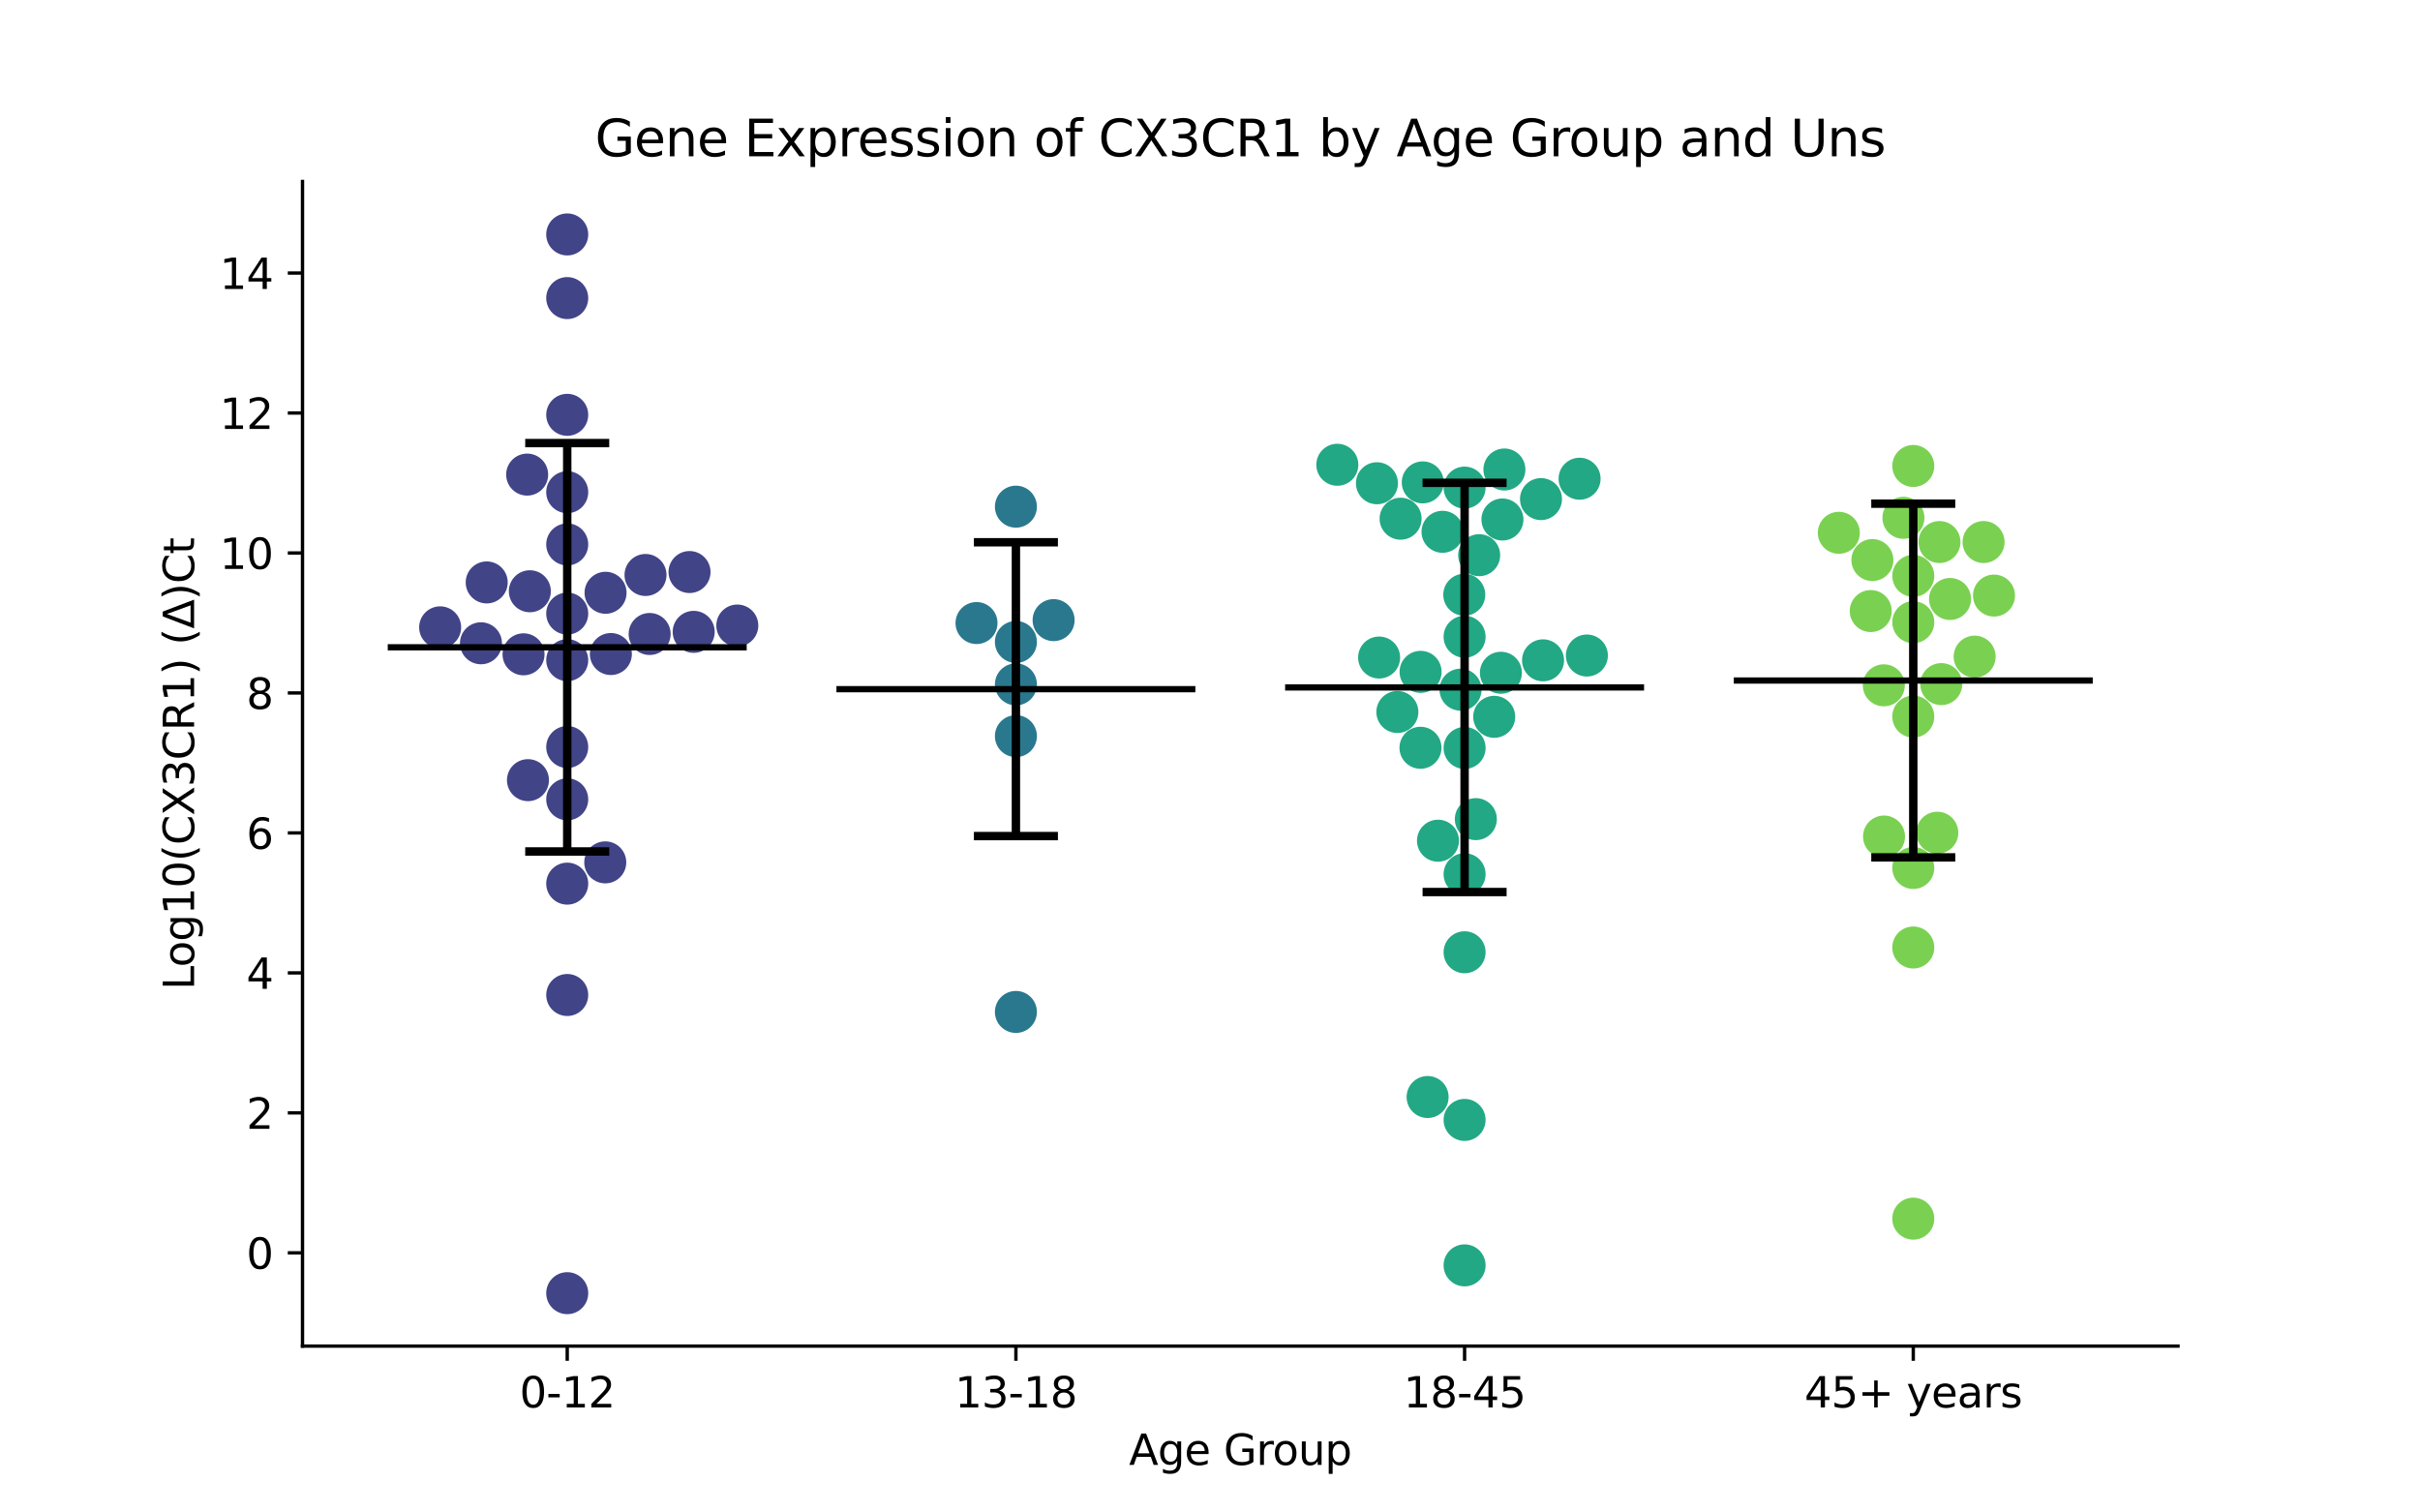 <?xml version="1.0" encoding="utf-8" standalone="no"?>
<!DOCTYPE svg PUBLIC "-//W3C//DTD SVG 1.1//EN"
  "http://www.w3.org/Graphics/SVG/1.1/DTD/svg11.dtd">
<svg xmlns:xlink="http://www.w3.org/1999/xlink" width="576pt" height="360pt" viewBox="0 0 576 360" xmlns="http://www.w3.org/2000/svg" version="1.1">
 <defs>
  <style type="text/css">*{stroke-linejoin: round; stroke-linecap: butt}</style>
 </defs>
 <g id="figure_1">
  <g id="patch_1">
   <path d="M 0 360 
L 576 360 
L 576 0 
L 0 0 
z
" style="fill: #ffffff"/>
  </g>
  <g id="axes_1">
   <g id="patch_2">
    <path d="M 72 320.4 
L 518.4 320.4 
L 518.4 43.2 
L 72 43.2 
z
" style="fill: #ffffff"/>
   </g>
   <g id="PathCollection_1">
    <defs>
     <path id="C0_0_3ad9b80137" d="M 0 5 
C 1.326 5 2.598 4.473 3.536 3.536 
C 4.473 2.598 5 1.326 5 -0 
C 5 -1.326 4.473 -2.598 3.536 -3.536 
C 2.598 -4.473 1.326 -5 0 -5 
C -1.326 -5 -2.598 -4.473 -3.536 -3.536 
C -4.473 -2.598 -5 -1.326 -5 0 
C -5 1.326 -4.473 2.598 -3.536 3.536 
C -2.598 4.473 -1.326 5 0 5 
z
"/>
    </defs>
    <g clip-path="url(#p9ffc32c415)">
     <use xlink:href="#C0_0_3ad9b80137" x="154.625" y="150.901" style="fill: #414487"/>
    </g>
    <g clip-path="url(#p9ffc32c415)">
     <use xlink:href="#C0_0_3ad9b80137" x="164.118" y="136.158" style="fill: #414487"/>
    </g>
    <g clip-path="url(#p9ffc32c415)">
     <use xlink:href="#C0_0_3ad9b80137" x="125.472" y="112.963" style="fill: #414487"/>
    </g>
    <g clip-path="url(#p9ffc32c415)">
     <use xlink:href="#C0_0_3ad9b80137" x="175.492" y="148.891" style="fill: #414487"/>
    </g>
    <g clip-path="url(#p9ffc32c415)">
     <use xlink:href="#C0_0_3ad9b80137" x="104.763" y="149.322" style="fill: #414487"/>
    </g>
    <g clip-path="url(#p9ffc32c415)">
     <use xlink:href="#C0_0_3ad9b80137" x="135.009" y="210.322" style="fill: #414487"/>
    </g>
    <g clip-path="url(#p9ffc32c415)">
     <use xlink:href="#C0_0_3ad9b80137" x="115.846" y="138.628" style="fill: #414487"/>
    </g>
    <g clip-path="url(#p9ffc32c415)">
     <use xlink:href="#C0_0_3ad9b80137" x="135.009" y="146.041" style="fill: #414487"/>
    </g>
    <g clip-path="url(#p9ffc32c415)">
     <use xlink:href="#C0_0_3ad9b80137" x="135.009" y="55.8" style="fill: #414487"/>
    </g>
    <g clip-path="url(#p9ffc32c415)">
     <use xlink:href="#C0_0_3ad9b80137" x="135.009" y="117.148" style="fill: #414487"/>
    </g>
    <g clip-path="url(#p9ffc32c415)">
     <use xlink:href="#C0_0_3ad9b80137" x="124.611" y="155.739" style="fill: #414487"/>
    </g>
    <g clip-path="url(#p9ffc32c415)">
     <use xlink:href="#C0_0_3ad9b80137" x="144.133" y="141.092" style="fill: #414487"/>
    </g>
    <g clip-path="url(#p9ffc32c415)">
     <use xlink:href="#C0_0_3ad9b80137" x="135.009" y="70.949" style="fill: #414487"/>
    </g>
    <g clip-path="url(#p9ffc32c415)">
     <use xlink:href="#C0_0_3ad9b80137" x="126.111" y="140.73" style="fill: #414487"/>
    </g>
    <g clip-path="url(#p9ffc32c415)">
     <use xlink:href="#C0_0_3ad9b80137" x="153.644" y="136.855" style="fill: #414487"/>
    </g>
    <g clip-path="url(#p9ffc32c415)">
     <use xlink:href="#C0_0_3ad9b80137" x="125.665" y="185.694" style="fill: #414487"/>
    </g>
    <g clip-path="url(#p9ffc32c415)">
     <use xlink:href="#C0_0_3ad9b80137" x="145.397" y="155.672" style="fill: #414487"/>
    </g>
    <g clip-path="url(#p9ffc32c415)">
     <use xlink:href="#C0_0_3ad9b80137" x="135.009" y="190.257" style="fill: #414487"/>
    </g>
    <g clip-path="url(#p9ffc32c415)">
     <use xlink:href="#C0_0_3ad9b80137" x="135.009" y="98.738" style="fill: #414487"/>
    </g>
    <g clip-path="url(#p9ffc32c415)">
     <use xlink:href="#C0_0_3ad9b80137" x="114.479" y="153.113" style="fill: #414487"/>
    </g>
    <g clip-path="url(#p9ffc32c415)">
     <use xlink:href="#C0_0_3ad9b80137" x="135.009" y="307.8" style="fill: #414487"/>
    </g>
    <g clip-path="url(#p9ffc32c415)">
     <use xlink:href="#C0_0_3ad9b80137" x="135.009" y="177.806" style="fill: #414487"/>
    </g>
    <g clip-path="url(#p9ffc32c415)">
     <use xlink:href="#C0_0_3ad9b80137" x="144.063" y="205.259" style="fill: #414487"/>
    </g>
    <g clip-path="url(#p9ffc32c415)">
     <use xlink:href="#C0_0_3ad9b80137" x="165.111" y="150.393" style="fill: #414487"/>
    </g>
    <g clip-path="url(#p9ffc32c415)">
     <use xlink:href="#C0_0_3ad9b80137" x="135.009" y="236.829" style="fill: #414487"/>
    </g>
    <g clip-path="url(#p9ffc32c415)">
     <use xlink:href="#C0_0_3ad9b80137" x="135.009" y="157.129" style="fill: #414487"/>
    </g>
    <g clip-path="url(#p9ffc32c415)">
     <use xlink:href="#C0_0_3ad9b80137" x="135.009" y="129.58" style="fill: #414487"/>
    </g>
   </g>
   <g id="PathCollection_2">
    <defs>
     <path id="C1_0_7e4f492f51" d="M 0 5 
C 1.326 5 2.598 4.473 3.536 3.536 
C 4.473 2.598 5 1.326 5 -0 
C 5 -1.326 4.473 -2.598 3.536 -3.536 
C 2.598 -4.473 1.326 -5 0 -5 
C -1.326 -5 -2.598 -4.473 -3.536 -3.536 
C -4.473 -2.598 -5 -1.326 -5 0 
C -5 1.326 -4.473 2.598 -3.536 3.536 
C -2.598 4.473 -1.326 5 0 5 
z
"/>
    </defs>
    <g clip-path="url(#p9ffc32c415)">
     <use xlink:href="#C1_0_7e4f492f51" x="241.803" y="162.896" style="fill: #2a788e"/>
    </g>
    <g clip-path="url(#p9ffc32c415)">
     <use xlink:href="#C1_0_7e4f492f51" x="241.803" y="120.597" style="fill: #2a788e"/>
    </g>
    <g clip-path="url(#p9ffc32c415)">
     <use xlink:href="#C1_0_7e4f492f51" x="241.803" y="240.859" style="fill: #2a788e"/>
    </g>
    <g clip-path="url(#p9ffc32c415)">
     <use xlink:href="#C1_0_7e4f492f51" x="232.425" y="148.297" style="fill: #2a788e"/>
    </g>
    <g clip-path="url(#p9ffc32c415)">
     <use xlink:href="#C1_0_7e4f492f51" x="250.776" y="147.602" style="fill: #2a788e"/>
    </g>
    <g clip-path="url(#p9ffc32c415)">
     <use xlink:href="#C1_0_7e4f492f51" x="241.803" y="152.795" style="fill: #2a788e"/>
    </g>
    <g clip-path="url(#p9ffc32c415)">
     <use xlink:href="#C1_0_7e4f492f51" x="241.803" y="175.208" style="fill: #2a788e"/>
    </g>
   </g>
   <g id="PathCollection_3">
    <defs>
     <path id="C2_0_a8f1a488f1" d="M 0 5 
C 1.326 5 2.598 4.473 3.536 3.536 
C 4.473 2.598 5 1.326 5 -0 
C 5 -1.326 4.473 -2.598 3.536 -3.536 
C 2.598 -4.473 1.326 -5 0 -5 
C -1.326 -5 -2.598 -4.473 -3.536 -3.536 
C -4.473 -2.598 -5 -1.326 -5 0 
C -5 1.326 -4.473 2.598 -3.536 3.536 
C -2.598 4.473 -1.326 5 0 5 
z
"/>
    </defs>
    <g clip-path="url(#p9ffc32c415)">
     <use xlink:href="#C2_0_a8f1a488f1" x="352.064" y="132.146" style="fill: #22a884"/>
    </g>
    <g clip-path="url(#p9ffc32c415)">
     <use xlink:href="#C2_0_a8f1a488f1" x="355.647" y="170.616" style="fill: #22a884"/>
    </g>
    <g clip-path="url(#p9ffc32c415)">
     <use xlink:href="#C2_0_a8f1a488f1" x="327.735" y="115.022" style="fill: #22a884"/>
    </g>
    <g clip-path="url(#p9ffc32c415)">
     <use xlink:href="#C2_0_a8f1a488f1" x="338.123" y="159.914" style="fill: #22a884"/>
    </g>
    <g clip-path="url(#p9ffc32c415)">
     <use xlink:href="#C2_0_a8f1a488f1" x="357.605" y="123.652" style="fill: #22a884"/>
    </g>
    <g clip-path="url(#p9ffc32c415)">
     <use xlink:href="#C2_0_a8f1a488f1" x="357.241" y="160.128" style="fill: #22a884"/>
    </g>
    <g clip-path="url(#p9ffc32c415)">
     <use xlink:href="#C2_0_a8f1a488f1" x="348.52" y="141.56" style="fill: #22a884"/>
    </g>
    <g clip-path="url(#p9ffc32c415)">
     <use xlink:href="#C2_0_a8f1a488f1" x="348.597" y="178.027" style="fill: #22a884"/>
    </g>
    <g clip-path="url(#p9ffc32c415)">
     <use xlink:href="#C2_0_a8f1a488f1" x="343.344" y="126.577" style="fill: #22a884"/>
    </g>
    <g clip-path="url(#p9ffc32c415)">
     <use xlink:href="#C2_0_a8f1a488f1" x="333.366" y="123.462" style="fill: #22a884"/>
    </g>
    <g clip-path="url(#p9ffc32c415)">
     <use xlink:href="#C2_0_a8f1a488f1" x="358.073" y="111.749" style="fill: #22a884"/>
    </g>
    <g clip-path="url(#p9ffc32c415)">
     <use xlink:href="#C2_0_a8f1a488f1" x="366.782" y="118.793" style="fill: #22a884"/>
    </g>
    <g clip-path="url(#p9ffc32c415)">
     <use xlink:href="#C2_0_a8f1a488f1" x="338.643" y="114.817" style="fill: #22a884"/>
    </g>
    <g clip-path="url(#p9ffc32c415)">
     <use xlink:href="#C2_0_a8f1a488f1" x="348.597" y="208.081" style="fill: #22a884"/>
    </g>
    <g clip-path="url(#p9ffc32c415)">
     <use xlink:href="#C2_0_a8f1a488f1" x="342.265" y="200.104" style="fill: #22a884"/>
    </g>
    <g clip-path="url(#p9ffc32c415)">
     <use xlink:href="#C2_0_a8f1a488f1" x="318.305" y="110.624" style="fill: #22a884"/>
    </g>
    <g clip-path="url(#p9ffc32c415)">
     <use xlink:href="#C2_0_a8f1a488f1" x="348.597" y="116.057" style="fill: #22a884"/>
    </g>
    <g clip-path="url(#p9ffc32c415)">
     <use xlink:href="#C2_0_a8f1a488f1" x="377.703" y="156.024" style="fill: #22a884"/>
    </g>
    <g clip-path="url(#p9ffc32c415)">
     <use xlink:href="#C2_0_a8f1a488f1" x="375.967" y="113.946" style="fill: #22a884"/>
    </g>
    <g clip-path="url(#p9ffc32c415)">
     <use xlink:href="#C2_0_a8f1a488f1" x="347.631" y="164.156" style="fill: #22a884"/>
    </g>
    <g clip-path="url(#p9ffc32c415)">
     <use xlink:href="#C2_0_a8f1a488f1" x="367.272" y="157.173" style="fill: #22a884"/>
    </g>
    <g clip-path="url(#p9ffc32c415)">
     <use xlink:href="#C2_0_a8f1a488f1" x="348.597" y="266.561" style="fill: #22a884"/>
    </g>
    <g clip-path="url(#p9ffc32c415)">
     <use xlink:href="#C2_0_a8f1a488f1" x="348.597" y="301.181" style="fill: #22a884"/>
    </g>
    <g clip-path="url(#p9ffc32c415)">
     <use xlink:href="#C2_0_a8f1a488f1" x="348.597" y="226.657" style="fill: #22a884"/>
    </g>
    <g clip-path="url(#p9ffc32c415)">
     <use xlink:href="#C2_0_a8f1a488f1" x="332.596" y="169.466" style="fill: #22a884"/>
    </g>
    <g clip-path="url(#p9ffc32c415)">
     <use xlink:href="#C2_0_a8f1a488f1" x="351.274" y="194.968" style="fill: #22a884"/>
    </g>
    <g clip-path="url(#p9ffc32c415)">
     <use xlink:href="#C2_0_a8f1a488f1" x="348.597" y="151.559" style="fill: #22a884"/>
    </g>
    <g clip-path="url(#p9ffc32c415)">
     <use xlink:href="#C2_0_a8f1a488f1" x="338.097" y="177.984" style="fill: #22a884"/>
    </g>
    <g clip-path="url(#p9ffc32c415)">
     <use xlink:href="#C2_0_a8f1a488f1" x="328.252" y="156.505" style="fill: #22a884"/>
    </g>
    <g clip-path="url(#p9ffc32c415)">
     <use xlink:href="#C2_0_a8f1a488f1" x="339.794" y="261.11" style="fill: #22a884"/>
    </g>
   </g>
   <g id="PathCollection_4">
    <defs>
     <path id="C3_0_7c630539de" d="M 0 5 
C 1.326 5 2.598 4.473 3.536 3.536 
C 4.473 2.598 5 1.326 5 -0 
C 5 -1.326 4.473 -2.598 3.536 -3.536 
C 2.598 -4.473 1.326 -5 0 -5 
C -1.326 -5 -2.598 -4.473 -3.536 -3.536 
C -4.473 -2.598 -5 -1.326 -5 0 
C -5 1.326 -4.473 2.598 -3.536 3.536 
C -2.598 4.473 -1.326 5 0 5 
z
"/>
    </defs>
    <g clip-path="url(#p9ffc32c415)">
     <use xlink:href="#C3_0_7c630539de" x="472.124" y="129.015" style="fill: #7ad151"/>
    </g>
    <g clip-path="url(#p9ffc32c415)">
     <use xlink:href="#C3_0_7c630539de" x="453.046" y="123.25" style="fill: #7ad151"/>
    </g>
    <g clip-path="url(#p9ffc32c415)">
     <use xlink:href="#C3_0_7c630539de" x="455.391" y="110.911" style="fill: #7ad151"/>
    </g>
    <g clip-path="url(#p9ffc32c415)">
     <use xlink:href="#C3_0_7c630539de" x="455.391" y="206.594" style="fill: #7ad151"/>
    </g>
    <g clip-path="url(#p9ffc32c415)">
     <use xlink:href="#C3_0_7c630539de" x="455.391" y="148.095" style="fill: #7ad151"/>
    </g>
    <g clip-path="url(#p9ffc32c415)">
     <use xlink:href="#C3_0_7c630539de" x="474.607" y="141.758" style="fill: #7ad151"/>
    </g>
    <g clip-path="url(#p9ffc32c415)">
     <use xlink:href="#C3_0_7c630539de" x="464.141" y="142.567" style="fill: #7ad151"/>
    </g>
    <g clip-path="url(#p9ffc32c415)">
     <use xlink:href="#C3_0_7c630539de" x="469.999" y="156.292" style="fill: #7ad151"/>
    </g>
    <g clip-path="url(#p9ffc32c415)">
     <use xlink:href="#C3_0_7c630539de" x="437.672" y="126.817" style="fill: #7ad151"/>
    </g>
    <g clip-path="url(#p9ffc32c415)">
     <use xlink:href="#C3_0_7c630539de" x="461.107" y="198.205" style="fill: #7ad151"/>
    </g>
    <g clip-path="url(#p9ffc32c415)">
     <use xlink:href="#C3_0_7c630539de" x="448.376" y="163.118" style="fill: #7ad151"/>
    </g>
    <g clip-path="url(#p9ffc32c415)">
     <use xlink:href="#C3_0_7c630539de" x="455.391" y="137.066" style="fill: #7ad151"/>
    </g>
    <g clip-path="url(#p9ffc32c415)">
     <use xlink:href="#C3_0_7c630539de" x="445.268" y="145.443" style="fill: #7ad151"/>
    </g>
    <g clip-path="url(#p9ffc32c415)">
     <use xlink:href="#C3_0_7c630539de" x="455.391" y="225.522" style="fill: #7ad151"/>
    </g>
    <g clip-path="url(#p9ffc32c415)">
     <use xlink:href="#C3_0_7c630539de" x="461.624" y="129.018" style="fill: #7ad151"/>
    </g>
    <g clip-path="url(#p9ffc32c415)">
     <use xlink:href="#C3_0_7c630539de" x="445.662" y="133.304" style="fill: #7ad151"/>
    </g>
    <g clip-path="url(#p9ffc32c415)">
     <use xlink:href="#C3_0_7c630539de" x="455.391" y="290.064" style="fill: #7ad151"/>
    </g>
    <g clip-path="url(#p9ffc32c415)">
     <use xlink:href="#C3_0_7c630539de" x="455.391" y="170.559" style="fill: #7ad151"/>
    </g>
    <g clip-path="url(#p9ffc32c415)">
     <use xlink:href="#C3_0_7c630539de" x="448.428" y="199.109" style="fill: #7ad151"/>
    </g>
    <g clip-path="url(#p9ffc32c415)">
     <use xlink:href="#C3_0_7c630539de" x="462.056" y="162.831" style="fill: #7ad151"/>
    </g>
   </g>
   <g id="matplotlib.axis_1">
    <g id="xtick_1">
     <g id="line2d_1">
      <defs>
       <path id="m4c7cc54b74" d="M 0 0 
L 0 3.5 
" style="stroke: #000000; stroke-width: 0.8"/>
      </defs>
      <g>
       <use xlink:href="#m4c7cc54b74" x="135.009" y="320.4" style="stroke: #000000; stroke-width: 0.8"/>
      </g>
     </g>
     <g id="text_1">
      <!-- 0-12 -->
      <g transform="translate(123.661 334.998) scale(0.1 -0.1)">
       <defs>
        <path id="DejaVuSans-30" d="M 2034 4250 
Q 1547 4250 1301 3770 
Q 1056 3291 1056 2328 
Q 1056 1369 1301 889 
Q 1547 409 2034 409 
Q 2525 409 2770 889 
Q 3016 1369 3016 2328 
Q 3016 3291 2770 3770 
Q 2525 4250 2034 4250 
z
M 2034 4750 
Q 2819 4750 3233 4129 
Q 3647 3509 3647 2328 
Q 3647 1150 3233 529 
Q 2819 -91 2034 -91 
Q 1250 -91 836 529 
Q 422 1150 422 2328 
Q 422 3509 836 4129 
Q 1250 4750 2034 4750 
z
" transform="scale(0.016)"/>
        <path id="DejaVuSans-2d" d="M 313 2009 
L 1997 2009 
L 1997 1497 
L 313 1497 
L 313 2009 
z
" transform="scale(0.016)"/>
        <path id="DejaVuSans-31" d="M 794 531 
L 1825 531 
L 1825 4091 
L 703 3866 
L 703 4441 
L 1819 4666 
L 2450 4666 
L 2450 531 
L 3481 531 
L 3481 0 
L 794 0 
L 794 531 
z
" transform="scale(0.016)"/>
        <path id="DejaVuSans-32" d="M 1228 531 
L 3431 531 
L 3431 0 
L 469 0 
L 469 531 
Q 828 903 1448 1529 
Q 2069 2156 2228 2338 
Q 2531 2678 2651 2914 
Q 2772 3150 2772 3378 
Q 2772 3750 2511 3984 
Q 2250 4219 1831 4219 
Q 1534 4219 1204 4116 
Q 875 4013 500 3803 
L 500 4441 
Q 881 4594 1212 4672 
Q 1544 4750 1819 4750 
Q 2544 4750 2975 4387 
Q 3406 4025 3406 3419 
Q 3406 3131 3298 2873 
Q 3191 2616 2906 2266 
Q 2828 2175 2409 1742 
Q 1991 1309 1228 531 
z
" transform="scale(0.016)"/>
       </defs>
       <use xlink:href="#DejaVuSans-30"/>
       <use xlink:href="#DejaVuSans-2d" x="63.623"/>
       <use xlink:href="#DejaVuSans-31" x="99.707"/>
       <use xlink:href="#DejaVuSans-32" x="163.33"/>
      </g>
     </g>
    </g>
    <g id="xtick_2">
     <g id="line2d_2">
      <g>
       <use xlink:href="#m4c7cc54b74" x="241.803" y="320.4" style="stroke: #000000; stroke-width: 0.8"/>
      </g>
     </g>
     <g id="text_2">
      <!-- 13-18 -->
      <g transform="translate(227.274 334.998) scale(0.1 -0.1)">
       <defs>
        <path id="DejaVuSans-33" d="M 2597 2516 
Q 3050 2419 3304 2112 
Q 3559 1806 3559 1356 
Q 3559 666 3084 287 
Q 2609 -91 1734 -91 
Q 1441 -91 1130 -33 
Q 819 25 488 141 
L 488 750 
Q 750 597 1062 519 
Q 1375 441 1716 441 
Q 2309 441 2620 675 
Q 2931 909 2931 1356 
Q 2931 1769 2642 2001 
Q 2353 2234 1838 2234 
L 1294 2234 
L 1294 2753 
L 1863 2753 
Q 2328 2753 2575 2939 
Q 2822 3125 2822 3475 
Q 2822 3834 2567 4026 
Q 2313 4219 1838 4219 
Q 1578 4219 1281 4162 
Q 984 4106 628 3988 
L 628 4550 
Q 988 4650 1302 4700 
Q 1616 4750 1894 4750 
Q 2613 4750 3031 4423 
Q 3450 4097 3450 3541 
Q 3450 3153 3228 2886 
Q 3006 2619 2597 2516 
z
" transform="scale(0.016)"/>
        <path id="DejaVuSans-38" d="M 2034 2216 
Q 1584 2216 1326 1975 
Q 1069 1734 1069 1313 
Q 1069 891 1326 650 
Q 1584 409 2034 409 
Q 2484 409 2743 651 
Q 3003 894 3003 1313 
Q 3003 1734 2745 1975 
Q 2488 2216 2034 2216 
z
M 1403 2484 
Q 997 2584 770 2862 
Q 544 3141 544 3541 
Q 544 4100 942 4425 
Q 1341 4750 2034 4750 
Q 2731 4750 3128 4425 
Q 3525 4100 3525 3541 
Q 3525 3141 3298 2862 
Q 3072 2584 2669 2484 
Q 3125 2378 3379 2068 
Q 3634 1759 3634 1313 
Q 3634 634 3220 271 
Q 2806 -91 2034 -91 
Q 1263 -91 848 271 
Q 434 634 434 1313 
Q 434 1759 690 2068 
Q 947 2378 1403 2484 
z
M 1172 3481 
Q 1172 3119 1398 2916 
Q 1625 2713 2034 2713 
Q 2441 2713 2670 2916 
Q 2900 3119 2900 3481 
Q 2900 3844 2670 4047 
Q 2441 4250 2034 4250 
Q 1625 4250 1398 4047 
Q 1172 3844 1172 3481 
z
" transform="scale(0.016)"/>
       </defs>
       <use xlink:href="#DejaVuSans-31"/>
       <use xlink:href="#DejaVuSans-33" x="63.623"/>
       <use xlink:href="#DejaVuSans-2d" x="127.246"/>
       <use xlink:href="#DejaVuSans-31" x="163.33"/>
       <use xlink:href="#DejaVuSans-38" x="226.953"/>
      </g>
     </g>
    </g>
    <g id="xtick_3">
     <g id="line2d_3">
      <g>
       <use xlink:href="#m4c7cc54b74" x="348.597" y="320.4" style="stroke: #000000; stroke-width: 0.8"/>
      </g>
     </g>
     <g id="text_3">
      <!-- 18-45 -->
      <g transform="translate(334.068 334.998) scale(0.1 -0.1)">
       <defs>
        <path id="DejaVuSans-34" d="M 2419 4116 
L 825 1625 
L 2419 1625 
L 2419 4116 
z
M 2253 4666 
L 3047 4666 
L 3047 1625 
L 3713 1625 
L 3713 1100 
L 3047 1100 
L 3047 0 
L 2419 0 
L 2419 1100 
L 313 1100 
L 313 1709 
L 2253 4666 
z
" transform="scale(0.016)"/>
        <path id="DejaVuSans-35" d="M 691 4666 
L 3169 4666 
L 3169 4134 
L 1269 4134 
L 1269 2991 
Q 1406 3038 1543 3061 
Q 1681 3084 1819 3084 
Q 2600 3084 3056 2656 
Q 3513 2228 3513 1497 
Q 3513 744 3044 326 
Q 2575 -91 1722 -91 
Q 1428 -91 1123 -41 
Q 819 9 494 109 
L 494 744 
Q 775 591 1075 516 
Q 1375 441 1709 441 
Q 2250 441 2565 725 
Q 2881 1009 2881 1497 
Q 2881 1984 2565 2268 
Q 2250 2553 1709 2553 
Q 1456 2553 1204 2497 
Q 953 2441 691 2322 
L 691 4666 
z
" transform="scale(0.016)"/>
       </defs>
       <use xlink:href="#DejaVuSans-31"/>
       <use xlink:href="#DejaVuSans-38" x="63.623"/>
       <use xlink:href="#DejaVuSans-2d" x="127.246"/>
       <use xlink:href="#DejaVuSans-34" x="163.33"/>
       <use xlink:href="#DejaVuSans-35" x="226.953"/>
      </g>
     </g>
    </g>
    <g id="xtick_4">
     <g id="line2d_4">
      <g>
       <use xlink:href="#m4c7cc54b74" x="455.391" y="320.4" style="stroke: #000000; stroke-width: 0.8"/>
      </g>
     </g>
     <g id="text_4">
      <!-- 45+ years -->
      <g transform="translate(429.49 334.998) scale(0.1 -0.1)">
       <defs>
        <path id="DejaVuSans-2b" d="M 2944 4013 
L 2944 2272 
L 4684 2272 
L 4684 1741 
L 2944 1741 
L 2944 0 
L 2419 0 
L 2419 1741 
L 678 1741 
L 678 2272 
L 2419 2272 
L 2419 4013 
L 2944 4013 
z
" transform="scale(0.016)"/>
        <path id="DejaVuSans-20" transform="scale(0.016)"/>
        <path id="DejaVuSans-79" d="M 2059 -325 
Q 1816 -950 1584 -1140 
Q 1353 -1331 966 -1331 
L 506 -1331 
L 506 -850 
L 844 -850 
Q 1081 -850 1212 -737 
Q 1344 -625 1503 -206 
L 1606 56 
L 191 3500 
L 800 3500 
L 1894 763 
L 2988 3500 
L 3597 3500 
L 2059 -325 
z
" transform="scale(0.016)"/>
        <path id="DejaVuSans-65" d="M 3597 1894 
L 3597 1613 
L 953 1613 
Q 991 1019 1311 708 
Q 1631 397 2203 397 
Q 2534 397 2845 478 
Q 3156 559 3463 722 
L 3463 178 
Q 3153 47 2828 -22 
Q 2503 -91 2169 -91 
Q 1331 -91 842 396 
Q 353 884 353 1716 
Q 353 2575 817 3079 
Q 1281 3584 2069 3584 
Q 2775 3584 3186 3129 
Q 3597 2675 3597 1894 
z
M 3022 2063 
Q 3016 2534 2758 2815 
Q 2500 3097 2075 3097 
Q 1594 3097 1305 2825 
Q 1016 2553 972 2059 
L 3022 2063 
z
" transform="scale(0.016)"/>
        <path id="DejaVuSans-61" d="M 2194 1759 
Q 1497 1759 1228 1600 
Q 959 1441 959 1056 
Q 959 750 1161 570 
Q 1363 391 1709 391 
Q 2188 391 2477 730 
Q 2766 1069 2766 1631 
L 2766 1759 
L 2194 1759 
z
M 3341 1997 
L 3341 0 
L 2766 0 
L 2766 531 
Q 2569 213 2275 61 
Q 1981 -91 1556 -91 
Q 1019 -91 701 211 
Q 384 513 384 1019 
Q 384 1609 779 1909 
Q 1175 2209 1959 2209 
L 2766 2209 
L 2766 2266 
Q 2766 2663 2505 2880 
Q 2244 3097 1772 3097 
Q 1472 3097 1187 3025 
Q 903 2953 641 2809 
L 641 3341 
Q 956 3463 1253 3523 
Q 1550 3584 1831 3584 
Q 2591 3584 2966 3190 
Q 3341 2797 3341 1997 
z
" transform="scale(0.016)"/>
        <path id="DejaVuSans-72" d="M 2631 2963 
Q 2534 3019 2420 3045 
Q 2306 3072 2169 3072 
Q 1681 3072 1420 2755 
Q 1159 2438 1159 1844 
L 1159 0 
L 581 0 
L 581 3500 
L 1159 3500 
L 1159 2956 
Q 1341 3275 1631 3429 
Q 1922 3584 2338 3584 
Q 2397 3584 2469 3576 
Q 2541 3569 2628 3553 
L 2631 2963 
z
" transform="scale(0.016)"/>
        <path id="DejaVuSans-73" d="M 2834 3397 
L 2834 2853 
Q 2591 2978 2328 3040 
Q 2066 3103 1784 3103 
Q 1356 3103 1142 2972 
Q 928 2841 928 2578 
Q 928 2378 1081 2264 
Q 1234 2150 1697 2047 
L 1894 2003 
Q 2506 1872 2764 1633 
Q 3022 1394 3022 966 
Q 3022 478 2636 193 
Q 2250 -91 1575 -91 
Q 1294 -91 989 -36 
Q 684 19 347 128 
L 347 722 
Q 666 556 975 473 
Q 1284 391 1588 391 
Q 1994 391 2212 530 
Q 2431 669 2431 922 
Q 2431 1156 2273 1281 
Q 2116 1406 1581 1522 
L 1381 1569 
Q 847 1681 609 1914 
Q 372 2147 372 2553 
Q 372 3047 722 3315 
Q 1072 3584 1716 3584 
Q 2034 3584 2315 3537 
Q 2597 3491 2834 3397 
z
" transform="scale(0.016)"/>
       </defs>
       <use xlink:href="#DejaVuSans-34"/>
       <use xlink:href="#DejaVuSans-35" x="63.623"/>
       <use xlink:href="#DejaVuSans-2b" x="127.246"/>
       <use xlink:href="#DejaVuSans-20" x="211.035"/>
       <use xlink:href="#DejaVuSans-79" x="242.822"/>
       <use xlink:href="#DejaVuSans-65" x="302.002"/>
       <use xlink:href="#DejaVuSans-61" x="363.525"/>
       <use xlink:href="#DejaVuSans-72" x="424.805"/>
       <use xlink:href="#DejaVuSans-73" x="465.918"/>
      </g>
     </g>
    </g>
    <g id="text_5">
     <!-- Age Group -->
     <g transform="translate(268.72 348.677) scale(0.1 -0.1)">
      <defs>
       <path id="DejaVuSans-41" d="M 2188 4044 
L 1331 1722 
L 3047 1722 
L 2188 4044 
z
M 1831 4666 
L 2547 4666 
L 4325 0 
L 3669 0 
L 3244 1197 
L 1141 1197 
L 716 0 
L 50 0 
L 1831 4666 
z
" transform="scale(0.016)"/>
       <path id="DejaVuSans-67" d="M 2906 1791 
Q 2906 2416 2648 2759 
Q 2391 3103 1925 3103 
Q 1463 3103 1205 2759 
Q 947 2416 947 1791 
Q 947 1169 1205 825 
Q 1463 481 1925 481 
Q 2391 481 2648 825 
Q 2906 1169 2906 1791 
z
M 3481 434 
Q 3481 -459 3084 -895 
Q 2688 -1331 1869 -1331 
Q 1566 -1331 1297 -1286 
Q 1028 -1241 775 -1147 
L 775 -588 
Q 1028 -725 1275 -790 
Q 1522 -856 1778 -856 
Q 2344 -856 2625 -561 
Q 2906 -266 2906 331 
L 2906 616 
Q 2728 306 2450 153 
Q 2172 0 1784 0 
Q 1141 0 747 490 
Q 353 981 353 1791 
Q 353 2603 747 3093 
Q 1141 3584 1784 3584 
Q 2172 3584 2450 3431 
Q 2728 3278 2906 2969 
L 2906 3500 
L 3481 3500 
L 3481 434 
z
" transform="scale(0.016)"/>
       <path id="DejaVuSans-47" d="M 3809 666 
L 3809 1919 
L 2778 1919 
L 2778 2438 
L 4434 2438 
L 4434 434 
Q 4069 175 3628 42 
Q 3188 -91 2688 -91 
Q 1594 -91 976 548 
Q 359 1188 359 2328 
Q 359 3472 976 4111 
Q 1594 4750 2688 4750 
Q 3144 4750 3555 4637 
Q 3966 4525 4313 4306 
L 4313 3634 
Q 3963 3931 3569 4081 
Q 3175 4231 2741 4231 
Q 1884 4231 1454 3753 
Q 1025 3275 1025 2328 
Q 1025 1384 1454 906 
Q 1884 428 2741 428 
Q 3075 428 3337 486 
Q 3600 544 3809 666 
z
" transform="scale(0.016)"/>
       <path id="DejaVuSans-6f" d="M 1959 3097 
Q 1497 3097 1228 2736 
Q 959 2375 959 1747 
Q 959 1119 1226 758 
Q 1494 397 1959 397 
Q 2419 397 2687 759 
Q 2956 1122 2956 1747 
Q 2956 2369 2687 2733 
Q 2419 3097 1959 3097 
z
M 1959 3584 
Q 2709 3584 3137 3096 
Q 3566 2609 3566 1747 
Q 3566 888 3137 398 
Q 2709 -91 1959 -91 
Q 1206 -91 779 398 
Q 353 888 353 1747 
Q 353 2609 779 3096 
Q 1206 3584 1959 3584 
z
" transform="scale(0.016)"/>
       <path id="DejaVuSans-75" d="M 544 1381 
L 544 3500 
L 1119 3500 
L 1119 1403 
Q 1119 906 1312 657 
Q 1506 409 1894 409 
Q 2359 409 2629 706 
Q 2900 1003 2900 1516 
L 2900 3500 
L 3475 3500 
L 3475 0 
L 2900 0 
L 2900 538 
Q 2691 219 2414 64 
Q 2138 -91 1772 -91 
Q 1169 -91 856 284 
Q 544 659 544 1381 
z
M 1991 3584 
L 1991 3584 
z
" transform="scale(0.016)"/>
       <path id="DejaVuSans-70" d="M 1159 525 
L 1159 -1331 
L 581 -1331 
L 581 3500 
L 1159 3500 
L 1159 2969 
Q 1341 3281 1617 3432 
Q 1894 3584 2278 3584 
Q 2916 3584 3314 3078 
Q 3713 2572 3713 1747 
Q 3713 922 3314 415 
Q 2916 -91 2278 -91 
Q 1894 -91 1617 61 
Q 1341 213 1159 525 
z
M 3116 1747 
Q 3116 2381 2855 2742 
Q 2594 3103 2138 3103 
Q 1681 3103 1420 2742 
Q 1159 2381 1159 1747 
Q 1159 1113 1420 752 
Q 1681 391 2138 391 
Q 2594 391 2855 752 
Q 3116 1113 3116 1747 
z
" transform="scale(0.016)"/>
      </defs>
      <use xlink:href="#DejaVuSans-41"/>
      <use xlink:href="#DejaVuSans-67" x="68.408"/>
      <use xlink:href="#DejaVuSans-65" x="131.885"/>
      <use xlink:href="#DejaVuSans-20" x="193.408"/>
      <use xlink:href="#DejaVuSans-47" x="225.195"/>
      <use xlink:href="#DejaVuSans-72" x="302.686"/>
      <use xlink:href="#DejaVuSans-6f" x="341.549"/>
      <use xlink:href="#DejaVuSans-75" x="402.73"/>
      <use xlink:href="#DejaVuSans-70" x="466.109"/>
     </g>
    </g>
   </g>
   <g id="matplotlib.axis_2">
    <g id="ytick_1">
     <g id="line2d_5">
      <defs>
       <path id="mdd54d3bdd5" d="M 0 0 
L -3.5 0 
" style="stroke: #000000; stroke-width: 0.8"/>
      </defs>
      <g>
       <use xlink:href="#mdd54d3bdd5" x="72" y="298.194" style="stroke: #000000; stroke-width: 0.8"/>
      </g>
     </g>
     <g id="text_6">
      <!-- 0 -->
      <g transform="translate(58.638 301.993) scale(0.1 -0.1)">
       <use xlink:href="#DejaVuSans-30"/>
      </g>
     </g>
    </g>
    <g id="ytick_2">
     <g id="line2d_6">
      <g>
       <use xlink:href="#mdd54d3bdd5" x="72" y="264.878" style="stroke: #000000; stroke-width: 0.8"/>
      </g>
     </g>
     <g id="text_7">
      <!-- 2 -->
      <g transform="translate(58.638 268.678) scale(0.1 -0.1)">
       <use xlink:href="#DejaVuSans-32"/>
      </g>
     </g>
    </g>
    <g id="ytick_3">
     <g id="line2d_7">
      <g>
       <use xlink:href="#mdd54d3bdd5" x="72" y="231.563" style="stroke: #000000; stroke-width: 0.8"/>
      </g>
     </g>
     <g id="text_8">
      <!-- 4 -->
      <g transform="translate(58.638 235.362) scale(0.1 -0.1)">
       <use xlink:href="#DejaVuSans-34"/>
      </g>
     </g>
    </g>
    <g id="ytick_4">
     <g id="line2d_8">
      <g>
       <use xlink:href="#mdd54d3bdd5" x="72" y="198.247" style="stroke: #000000; stroke-width: 0.8"/>
      </g>
     </g>
     <g id="text_9">
      <!-- 6 -->
      <g transform="translate(58.638 202.046) scale(0.1 -0.1)">
       <defs>
        <path id="DejaVuSans-36" d="M 2113 2584 
Q 1688 2584 1439 2293 
Q 1191 2003 1191 1497 
Q 1191 994 1439 701 
Q 1688 409 2113 409 
Q 2538 409 2786 701 
Q 3034 994 3034 1497 
Q 3034 2003 2786 2293 
Q 2538 2584 2113 2584 
z
M 3366 4563 
L 3366 3988 
Q 3128 4100 2886 4159 
Q 2644 4219 2406 4219 
Q 1781 4219 1451 3797 
Q 1122 3375 1075 2522 
Q 1259 2794 1537 2939 
Q 1816 3084 2150 3084 
Q 2853 3084 3261 2657 
Q 3669 2231 3669 1497 
Q 3669 778 3244 343 
Q 2819 -91 2113 -91 
Q 1303 -91 875 529 
Q 447 1150 447 2328 
Q 447 3434 972 4092 
Q 1497 4750 2381 4750 
Q 2619 4750 2861 4703 
Q 3103 4656 3366 4563 
z
" transform="scale(0.016)"/>
       </defs>
       <use xlink:href="#DejaVuSans-36"/>
      </g>
     </g>
    </g>
    <g id="ytick_5">
     <g id="line2d_9">
      <g>
       <use xlink:href="#mdd54d3bdd5" x="72" y="164.931" style="stroke: #000000; stroke-width: 0.8"/>
      </g>
     </g>
     <g id="text_10">
      <!-- 8 -->
      <g transform="translate(58.638 168.731) scale(0.1 -0.1)">
       <use xlink:href="#DejaVuSans-38"/>
      </g>
     </g>
    </g>
    <g id="ytick_6">
     <g id="line2d_10">
      <g>
       <use xlink:href="#mdd54d3bdd5" x="72" y="131.616" style="stroke: #000000; stroke-width: 0.8"/>
      </g>
     </g>
     <g id="text_11">
      <!-- 10 -->
      <g transform="translate(52.275 135.415) scale(0.1 -0.1)">
       <use xlink:href="#DejaVuSans-31"/>
       <use xlink:href="#DejaVuSans-30" x="63.623"/>
      </g>
     </g>
    </g>
    <g id="ytick_7">
     <g id="line2d_11">
      <g>
       <use xlink:href="#mdd54d3bdd5" x="72" y="98.3" style="stroke: #000000; stroke-width: 0.8"/>
      </g>
     </g>
     <g id="text_12">
      <!-- 12 -->
      <g transform="translate(52.275 102.099) scale(0.1 -0.1)">
       <use xlink:href="#DejaVuSans-31"/>
       <use xlink:href="#DejaVuSans-32" x="63.623"/>
      </g>
     </g>
    </g>
    <g id="ytick_8">
     <g id="line2d_12">
      <g>
       <use xlink:href="#mdd54d3bdd5" x="72" y="64.984" style="stroke: #000000; stroke-width: 0.8"/>
      </g>
     </g>
     <g id="text_13">
      <!-- 14 -->
      <g transform="translate(52.275 68.783) scale(0.1 -0.1)">
       <use xlink:href="#DejaVuSans-31"/>
       <use xlink:href="#DejaVuSans-34" x="63.623"/>
      </g>
     </g>
    </g>
    <g id="text_14">
     <!-- Log10(CX3CR1) (Δ)Ct -->
     <g transform="translate(46.195 235.603) rotate(-90) scale(0.1 -0.1)">
      <defs>
       <path id="DejaVuSans-4c" d="M 628 4666 
L 1259 4666 
L 1259 531 
L 3531 531 
L 3531 0 
L 628 0 
L 628 4666 
z
" transform="scale(0.016)"/>
       <path id="DejaVuSans-28" d="M 1984 4856 
Q 1566 4138 1362 3434 
Q 1159 2731 1159 2009 
Q 1159 1288 1364 580 
Q 1569 -128 1984 -844 
L 1484 -844 
Q 1016 -109 783 600 
Q 550 1309 550 2009 
Q 550 2706 781 3412 
Q 1013 4119 1484 4856 
L 1984 4856 
z
" transform="scale(0.016)"/>
       <path id="DejaVuSans-43" d="M 4122 4306 
L 4122 3641 
Q 3803 3938 3442 4084 
Q 3081 4231 2675 4231 
Q 1875 4231 1450 3742 
Q 1025 3253 1025 2328 
Q 1025 1406 1450 917 
Q 1875 428 2675 428 
Q 3081 428 3442 575 
Q 3803 722 4122 1019 
L 4122 359 
Q 3791 134 3420 21 
Q 3050 -91 2638 -91 
Q 1578 -91 968 557 
Q 359 1206 359 2328 
Q 359 3453 968 4101 
Q 1578 4750 2638 4750 
Q 3056 4750 3426 4639 
Q 3797 4528 4122 4306 
z
" transform="scale(0.016)"/>
       <path id="DejaVuSans-58" d="M 403 4666 
L 1081 4666 
L 2241 2931 
L 3406 4666 
L 4084 4666 
L 2584 2425 
L 4184 0 
L 3506 0 
L 2194 1984 
L 872 0 
L 191 0 
L 1856 2491 
L 403 4666 
z
" transform="scale(0.016)"/>
       <path id="DejaVuSans-52" d="M 2841 2188 
Q 3044 2119 3236 1894 
Q 3428 1669 3622 1275 
L 4263 0 
L 3584 0 
L 2988 1197 
Q 2756 1666 2539 1819 
Q 2322 1972 1947 1972 
L 1259 1972 
L 1259 0 
L 628 0 
L 628 4666 
L 2053 4666 
Q 2853 4666 3247 4331 
Q 3641 3997 3641 3322 
Q 3641 2881 3436 2590 
Q 3231 2300 2841 2188 
z
M 1259 4147 
L 1259 2491 
L 2053 2491 
Q 2509 2491 2742 2702 
Q 2975 2913 2975 3322 
Q 2975 3731 2742 3939 
Q 2509 4147 2053 4147 
L 1259 4147 
z
" transform="scale(0.016)"/>
       <path id="DejaVuSans-29" d="M 513 4856 
L 1013 4856 
Q 1481 4119 1714 3412 
Q 1947 2706 1947 2009 
Q 1947 1309 1714 600 
Q 1481 -109 1013 -844 
L 513 -844 
Q 928 -128 1133 580 
Q 1338 1288 1338 2009 
Q 1338 2731 1133 3434 
Q 928 4138 513 4856 
z
" transform="scale(0.016)"/>
       <path id="DejaVuSans-394" d="M 2188 4044 
L 906 525 
L 3472 525 
L 2188 4044 
z
M 50 0 
L 1831 4666 
L 2547 4666 
L 4325 0 
L 50 0 
z
" transform="scale(0.016)"/>
       <path id="DejaVuSans-74" d="M 1172 4494 
L 1172 3500 
L 2356 3500 
L 2356 3053 
L 1172 3053 
L 1172 1153 
Q 1172 725 1289 603 
Q 1406 481 1766 481 
L 2356 481 
L 2356 0 
L 1766 0 
Q 1100 0 847 248 
Q 594 497 594 1153 
L 594 3053 
L 172 3053 
L 172 3500 
L 594 3500 
L 594 4494 
L 1172 4494 
z
" transform="scale(0.016)"/>
      </defs>
      <use xlink:href="#DejaVuSans-4c"/>
      <use xlink:href="#DejaVuSans-6f" x="53.963"/>
      <use xlink:href="#DejaVuSans-67" x="115.145"/>
      <use xlink:href="#DejaVuSans-31" x="178.621"/>
      <use xlink:href="#DejaVuSans-30" x="242.244"/>
      <use xlink:href="#DejaVuSans-28" x="305.867"/>
      <use xlink:href="#DejaVuSans-43" x="344.881"/>
      <use xlink:href="#DejaVuSans-58" x="414.705"/>
      <use xlink:href="#DejaVuSans-33" x="483.211"/>
      <use xlink:href="#DejaVuSans-43" x="546.834"/>
      <use xlink:href="#DejaVuSans-52" x="616.658"/>
      <use xlink:href="#DejaVuSans-31" x="686.141"/>
      <use xlink:href="#DejaVuSans-29" x="749.764"/>
      <use xlink:href="#DejaVuSans-20" x="788.777"/>
      <use xlink:href="#DejaVuSans-28" x="820.564"/>
      <use xlink:href="#DejaVuSans-394" x="859.578"/>
      <use xlink:href="#DejaVuSans-29" x="927.986"/>
      <use xlink:href="#DejaVuSans-43" x="967"/>
      <use xlink:href="#DejaVuSans-74" x="1036.824"/>
     </g>
    </g>
   </g>
   <g id="LineCollection_1">
    <path d="M 135.009 202.668 
L 135.009 105.466 
" clip-path="url(#p9ffc32c415)" style="fill: none; stroke: #000000; stroke-width: 2"/>
   </g>
   <g id="line2d_13">
    <defs>
     <path id="me6ae2a5244" d="M 10 0 
L -10 -0 
" style="stroke: #000000; stroke-width: 2"/>
    </defs>
    <g clip-path="url(#p9ffc32c415)">
     <use xlink:href="#me6ae2a5244" x="135.009" y="202.668" style="stroke: #000000; stroke-width: 2"/>
    </g>
   </g>
   <g id="line2d_14">
    <g clip-path="url(#p9ffc32c415)">
     <use xlink:href="#me6ae2a5244" x="135.009" y="105.466" style="stroke: #000000; stroke-width: 2"/>
    </g>
   </g>
   <g id="LineCollection_2">
    <path d="M 92.291 154.067 
L 177.726 154.067 
" clip-path="url(#p9ffc32c415)" style="fill: none; stroke: #000000; stroke-width: 1.5"/>
   </g>
   <g id="LineCollection_3">
    <path d="M 241.803 199.004 
L 241.803 129.069 
" clip-path="url(#p9ffc32c415)" style="fill: none; stroke: #000000; stroke-width: 2"/>
   </g>
   <g id="line2d_15">
    <g clip-path="url(#p9ffc32c415)">
     <use xlink:href="#me6ae2a5244" x="241.803" y="199.004" style="stroke: #000000; stroke-width: 2"/>
    </g>
   </g>
   <g id="line2d_16">
    <g clip-path="url(#p9ffc32c415)">
     <use xlink:href="#me6ae2a5244" x="241.803" y="129.069" style="stroke: #000000; stroke-width: 2"/>
    </g>
   </g>
   <g id="LineCollection_4">
    <path d="M 199.085 164.036 
L 284.521 164.036 
" clip-path="url(#p9ffc32c415)" style="fill: none; stroke: #000000; stroke-width: 1.5"/>
   </g>
   <g id="LineCollection_5">
    <path d="M 348.597 212.32 
L 348.597 114.922 
" clip-path="url(#p9ffc32c415)" style="fill: none; stroke: #000000; stroke-width: 2"/>
   </g>
   <g id="line2d_17">
    <g clip-path="url(#p9ffc32c415)">
     <use xlink:href="#me6ae2a5244" x="348.597" y="212.32" style="stroke: #000000; stroke-width: 2"/>
    </g>
   </g>
   <g id="line2d_18">
    <g clip-path="url(#p9ffc32c415)">
     <use xlink:href="#me6ae2a5244" x="348.597" y="114.922" style="stroke: #000000; stroke-width: 2"/>
    </g>
   </g>
   <g id="LineCollection_6">
    <path d="M 305.879 163.621 
L 391.315 163.621 
" clip-path="url(#p9ffc32c415)" style="fill: none; stroke: #000000; stroke-width: 1.5"/>
   </g>
   <g id="LineCollection_7">
    <path d="M 455.391 204.075 
L 455.391 119.879 
" clip-path="url(#p9ffc32c415)" style="fill: none; stroke: #000000; stroke-width: 2"/>
   </g>
   <g id="line2d_19">
    <g clip-path="url(#p9ffc32c415)">
     <use xlink:href="#me6ae2a5244" x="455.391" y="204.075" style="stroke: #000000; stroke-width: 2"/>
    </g>
   </g>
   <g id="line2d_20">
    <g clip-path="url(#p9ffc32c415)">
     <use xlink:href="#me6ae2a5244" x="455.391" y="119.879" style="stroke: #000000; stroke-width: 2"/>
    </g>
   </g>
   <g id="LineCollection_8">
    <path d="M 412.674 161.977 
L 498.109 161.977 
" clip-path="url(#p9ffc32c415)" style="fill: none; stroke: #000000; stroke-width: 1.5"/>
   </g>
   <g id="patch_3">
    <path d="M 72 320.4 
L 72 43.2 
" style="fill: none; stroke: #000000; stroke-width: 0.8; stroke-linejoin: miter; stroke-linecap: square"/>
   </g>
   <g id="patch_4">
    <path d="M 72 320.4 
L 518.4 320.4 
" style="fill: none; stroke: #000000; stroke-width: 0.8; stroke-linejoin: miter; stroke-linecap: square"/>
   </g>
   <g id="text_15">
    <!-- Gene Expression of CX3CR1 by Age Group and Uns -->
    <g transform="translate(141.629 37.2) scale(0.12 -0.12)">
     <defs>
      <path id="DejaVuSans-6e" d="M 3513 2113 
L 3513 0 
L 2938 0 
L 2938 2094 
Q 2938 2591 2744 2837 
Q 2550 3084 2163 3084 
Q 1697 3084 1428 2787 
Q 1159 2491 1159 1978 
L 1159 0 
L 581 0 
L 581 3500 
L 1159 3500 
L 1159 2956 
Q 1366 3272 1645 3428 
Q 1925 3584 2291 3584 
Q 2894 3584 3203 3211 
Q 3513 2838 3513 2113 
z
" transform="scale(0.016)"/>
      <path id="DejaVuSans-45" d="M 628 4666 
L 3578 4666 
L 3578 4134 
L 1259 4134 
L 1259 2753 
L 3481 2753 
L 3481 2222 
L 1259 2222 
L 1259 531 
L 3634 531 
L 3634 0 
L 628 0 
L 628 4666 
z
" transform="scale(0.016)"/>
      <path id="DejaVuSans-78" d="M 3513 3500 
L 2247 1797 
L 3578 0 
L 2900 0 
L 1881 1375 
L 863 0 
L 184 0 
L 1544 1831 
L 300 3500 
L 978 3500 
L 1906 2253 
L 2834 3500 
L 3513 3500 
z
" transform="scale(0.016)"/>
      <path id="DejaVuSans-69" d="M 603 3500 
L 1178 3500 
L 1178 0 
L 603 0 
L 603 3500 
z
M 603 4863 
L 1178 4863 
L 1178 4134 
L 603 4134 
L 603 4863 
z
" transform="scale(0.016)"/>
      <path id="DejaVuSans-66" d="M 2375 4863 
L 2375 4384 
L 1825 4384 
Q 1516 4384 1395 4259 
Q 1275 4134 1275 3809 
L 1275 3500 
L 2222 3500 
L 2222 3053 
L 1275 3053 
L 1275 0 
L 697 0 
L 697 3053 
L 147 3053 
L 147 3500 
L 697 3500 
L 697 3744 
Q 697 4328 969 4595 
Q 1241 4863 1831 4863 
L 2375 4863 
z
" transform="scale(0.016)"/>
      <path id="DejaVuSans-62" d="M 3116 1747 
Q 3116 2381 2855 2742 
Q 2594 3103 2138 3103 
Q 1681 3103 1420 2742 
Q 1159 2381 1159 1747 
Q 1159 1113 1420 752 
Q 1681 391 2138 391 
Q 2594 391 2855 752 
Q 3116 1113 3116 1747 
z
M 1159 2969 
Q 1341 3281 1617 3432 
Q 1894 3584 2278 3584 
Q 2916 3584 3314 3078 
Q 3713 2572 3713 1747 
Q 3713 922 3314 415 
Q 2916 -91 2278 -91 
Q 1894 -91 1617 61 
Q 1341 213 1159 525 
L 1159 0 
L 581 0 
L 581 4863 
L 1159 4863 
L 1159 2969 
z
" transform="scale(0.016)"/>
      <path id="DejaVuSans-64" d="M 2906 2969 
L 2906 4863 
L 3481 4863 
L 3481 0 
L 2906 0 
L 2906 525 
Q 2725 213 2448 61 
Q 2172 -91 1784 -91 
Q 1150 -91 751 415 
Q 353 922 353 1747 
Q 353 2572 751 3078 
Q 1150 3584 1784 3584 
Q 2172 3584 2448 3432 
Q 2725 3281 2906 2969 
z
M 947 1747 
Q 947 1113 1208 752 
Q 1469 391 1925 391 
Q 2381 391 2643 752 
Q 2906 1113 2906 1747 
Q 2906 2381 2643 2742 
Q 2381 3103 1925 3103 
Q 1469 3103 1208 2742 
Q 947 2381 947 1747 
z
" transform="scale(0.016)"/>
      <path id="DejaVuSans-55" d="M 556 4666 
L 1191 4666 
L 1191 1831 
Q 1191 1081 1462 751 
Q 1734 422 2344 422 
Q 2950 422 3222 751 
Q 3494 1081 3494 1831 
L 3494 4666 
L 4128 4666 
L 4128 1753 
Q 4128 841 3676 375 
Q 3225 -91 2344 -91 
Q 1459 -91 1007 375 
Q 556 841 556 1753 
L 556 4666 
z
" transform="scale(0.016)"/>
     </defs>
     <use xlink:href="#DejaVuSans-47"/>
     <use xlink:href="#DejaVuSans-65" x="77.49"/>
     <use xlink:href="#DejaVuSans-6e" x="139.014"/>
     <use xlink:href="#DejaVuSans-65" x="202.393"/>
     <use xlink:href="#DejaVuSans-20" x="263.916"/>
     <use xlink:href="#DejaVuSans-45" x="295.703"/>
     <use xlink:href="#DejaVuSans-78" x="358.887"/>
     <use xlink:href="#DejaVuSans-70" x="418.066"/>
     <use xlink:href="#DejaVuSans-72" x="481.543"/>
     <use xlink:href="#DejaVuSans-65" x="520.406"/>
     <use xlink:href="#DejaVuSans-73" x="581.93"/>
     <use xlink:href="#DejaVuSans-73" x="634.029"/>
     <use xlink:href="#DejaVuSans-69" x="686.129"/>
     <use xlink:href="#DejaVuSans-6f" x="713.912"/>
     <use xlink:href="#DejaVuSans-6e" x="775.094"/>
     <use xlink:href="#DejaVuSans-20" x="838.473"/>
     <use xlink:href="#DejaVuSans-6f" x="870.26"/>
     <use xlink:href="#DejaVuSans-66" x="931.441"/>
     <use xlink:href="#DejaVuSans-20" x="966.646"/>
     <use xlink:href="#DejaVuSans-43" x="998.434"/>
     <use xlink:href="#DejaVuSans-58" x="1068.258"/>
     <use xlink:href="#DejaVuSans-33" x="1136.764"/>
     <use xlink:href="#DejaVuSans-43" x="1200.387"/>
     <use xlink:href="#DejaVuSans-52" x="1270.211"/>
     <use xlink:href="#DejaVuSans-31" x="1339.693"/>
     <use xlink:href="#DejaVuSans-20" x="1403.316"/>
     <use xlink:href="#DejaVuSans-62" x="1435.104"/>
     <use xlink:href="#DejaVuSans-79" x="1498.58"/>
     <use xlink:href="#DejaVuSans-20" x="1557.76"/>
     <use xlink:href="#DejaVuSans-41" x="1589.547"/>
     <use xlink:href="#DejaVuSans-67" x="1657.955"/>
     <use xlink:href="#DejaVuSans-65" x="1721.432"/>
     <use xlink:href="#DejaVuSans-20" x="1782.955"/>
     <use xlink:href="#DejaVuSans-47" x="1814.742"/>
     <use xlink:href="#DejaVuSans-72" x="1892.232"/>
     <use xlink:href="#DejaVuSans-6f" x="1931.096"/>
     <use xlink:href="#DejaVuSans-75" x="1992.277"/>
     <use xlink:href="#DejaVuSans-70" x="2055.656"/>
     <use xlink:href="#DejaVuSans-20" x="2119.133"/>
     <use xlink:href="#DejaVuSans-61" x="2150.92"/>
     <use xlink:href="#DejaVuSans-6e" x="2212.199"/>
     <use xlink:href="#DejaVuSans-64" x="2275.578"/>
     <use xlink:href="#DejaVuSans-20" x="2339.055"/>
     <use xlink:href="#DejaVuSans-55" x="2370.842"/>
     <use xlink:href="#DejaVuSans-6e" x="2444.035"/>
     <use xlink:href="#DejaVuSans-73" x="2507.414"/>
    </g>
   </g>
  </g>
 </g>
 <defs>
  <clipPath id="p9ffc32c415">
   <rect x="72" y="43.2" width="446.4" height="277.2"/>
  </clipPath>
 </defs>
</svg>
